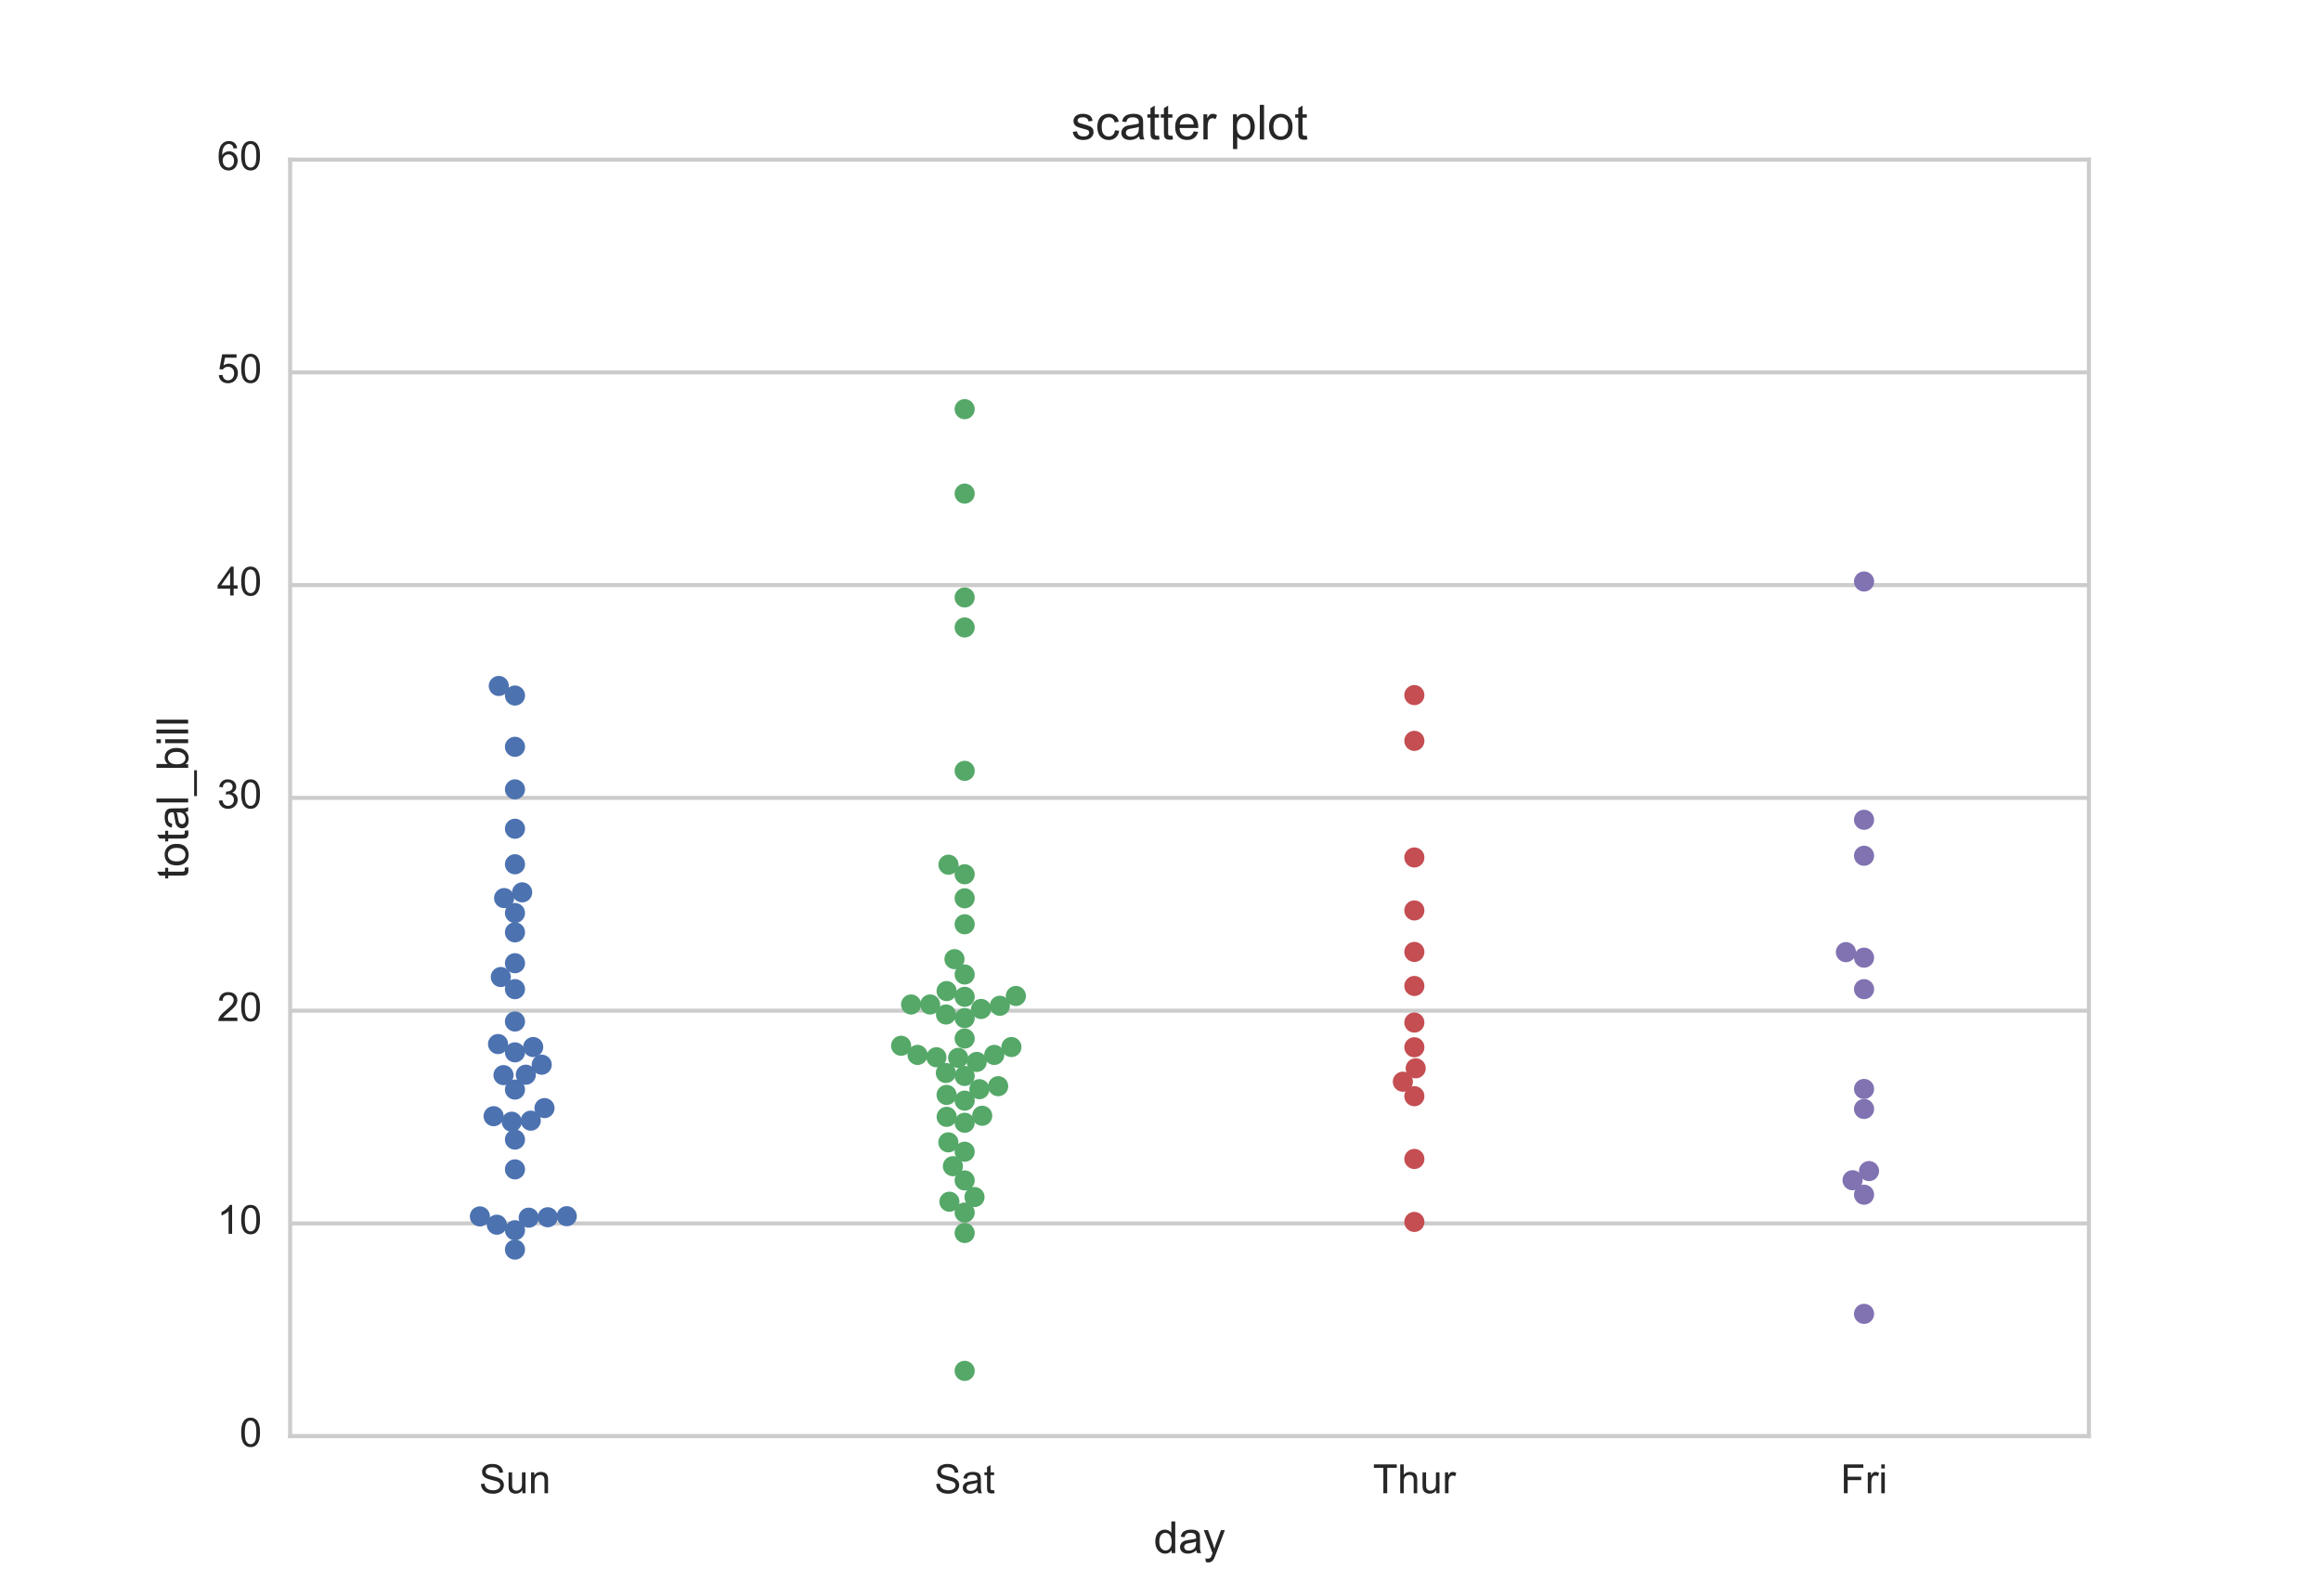 <?xml version="1.0" encoding="utf-8" standalone="no"?>
<!DOCTYPE svg PUBLIC "-//W3C//DTD SVG 1.1//EN"
  "http://www.w3.org/Graphics/SVG/1.1/DTD/svg11.dtd">
<!-- Created with matplotlib (http://matplotlib.org/) -->
<svg height="396pt" version="1.1" viewBox="0 0 576 396" width="576pt" xmlns="http://www.w3.org/2000/svg" xmlns:xlink="http://www.w3.org/1999/xlink">
 <defs>
  <style type="text/css">
*{stroke-linecap:butt;stroke-linejoin:round;stroke-miterlimit:100000;}
  </style>
 </defs>
 <g id="figure_1">
  <g id="patch_1">
   <path d="M 0 396 
L 576 396 
L 576 0 
L 0 0 
z
" style="fill:#ffffff;"/>
  </g>
  <g id="axes_1">
   <g id="patch_2">
    <path d="M 72 356.4 
L 518.4 356.4 
L 518.4 39.6 
L 72 39.6 
z
" style="fill:#ffffff;"/>
   </g>
   <g id="matplotlib.axis_1">
    <g id="xtick_1">
     <g id="line2d_1"/>
     <g id="line2d_2"/>
     <g id="text_1">
      <!-- Sun -->
      <defs>
       <path d="M 4.5 23 
L 13.422 23.781 
Q 14.062 18.406 16.375 14.969 
Q 18.703 11.531 23.578 9.406 
Q 28.469 7.281 34.578 7.281 
Q 39.984 7.281 44.141 8.891 
Q 48.297 10.5 50.312 13.297 
Q 52.344 16.109 52.344 19.438 
Q 52.344 22.797 50.391 25.312 
Q 48.438 27.828 43.953 29.547 
Q 41.062 30.672 31.203 33.031 
Q 21.344 35.406 17.391 37.5 
Q 12.25 40.188 9.734 44.156 
Q 7.234 48.141 7.234 53.078 
Q 7.234 58.5 10.297 63.203 
Q 13.375 67.922 19.281 70.359 
Q 25.203 72.797 32.422 72.797 
Q 40.375 72.797 46.453 70.234 
Q 52.547 67.672 55.812 62.688 
Q 59.078 57.719 59.328 51.422 
L 50.25 50.734 
Q 49.516 57.516 45.281 60.984 
Q 41.062 64.453 32.812 64.453 
Q 24.219 64.453 20.281 61.297 
Q 16.359 58.156 16.359 53.719 
Q 16.359 49.859 19.141 47.359 
Q 21.875 44.875 33.422 42.266 
Q 44.969 39.656 49.266 37.703 
Q 55.516 34.812 58.484 30.391 
Q 61.469 25.984 61.469 20.219 
Q 61.469 14.5 58.203 9.438 
Q 54.938 4.391 48.797 1.578 
Q 42.672 -1.219 35.016 -1.219 
Q 25.297 -1.219 18.719 1.609 
Q 12.156 4.438 8.422 10.125 
Q 4.688 15.828 4.5 23 
" id="ArialMT-53"/>
       <path d="M 6.594 0 
L 6.594 51.859 
L 14.5 51.859 
L 14.5 44.484 
Q 20.219 53.031 31 53.031 
Q 35.688 53.031 39.625 51.344 
Q 43.562 49.656 45.516 46.922 
Q 47.469 44.188 48.25 40.438 
Q 48.734 37.984 48.734 31.891 
L 48.734 0 
L 39.938 0 
L 39.938 31.547 
Q 39.938 36.922 38.906 39.578 
Q 37.891 42.234 35.281 43.812 
Q 32.672 45.406 29.156 45.406 
Q 23.531 45.406 19.453 41.844 
Q 15.375 38.281 15.375 28.328 
L 15.375 0 
z
" id="ArialMT-6e"/>
       <path d="M 40.578 0 
L 40.578 7.625 
Q 34.516 -1.172 24.125 -1.172 
Q 19.531 -1.172 15.547 0.578 
Q 11.578 2.344 9.641 5 
Q 7.719 7.672 6.938 11.531 
Q 6.391 14.109 6.391 19.734 
L 6.391 51.859 
L 15.188 51.859 
L 15.188 23.094 
Q 15.188 16.219 15.719 13.812 
Q 16.547 10.359 19.234 8.375 
Q 21.922 6.391 25.875 6.391 
Q 29.828 6.391 33.297 8.422 
Q 36.766 10.453 38.203 13.938 
Q 39.656 17.438 39.656 24.078 
L 39.656 51.859 
L 48.438 51.859 
L 48.438 0 
z
" id="ArialMT-75"/>
      </defs>
      <g style="fill:#262626;" transform="translate(118.904 370.558)scale(0.1 -0.1)">
       <use xlink:href="#ArialMT-53"/>
       <use x="66.699" xlink:href="#ArialMT-75"/>
       <use x="122.314" xlink:href="#ArialMT-6e"/>
      </g>
     </g>
    </g>
    <g id="xtick_2">
     <g id="line2d_3"/>
     <g id="line2d_4"/>
     <g id="text_2">
      <!-- Sat -->
      <defs>
       <path d="M 25.781 7.859 
L 27.047 0.094 
Q 23.344 -0.688 20.406 -0.688 
Q 15.625 -0.688 12.984 0.828 
Q 10.359 2.344 9.281 4.812 
Q 8.203 7.281 8.203 15.188 
L 8.203 45.016 
L 1.766 45.016 
L 1.766 51.859 
L 8.203 51.859 
L 8.203 64.703 
L 16.938 69.969 
L 16.938 51.859 
L 25.781 51.859 
L 25.781 45.016 
L 16.938 45.016 
L 16.938 14.703 
Q 16.938 10.938 17.406 9.859 
Q 17.875 8.797 18.922 8.156 
Q 19.969 7.516 21.922 7.516 
Q 23.391 7.516 25.781 7.859 
" id="ArialMT-74"/>
       <path d="M 40.438 6.391 
Q 35.547 2.25 31.031 0.531 
Q 26.516 -1.172 21.344 -1.172 
Q 12.797 -1.172 8.203 3 
Q 3.609 7.172 3.609 13.672 
Q 3.609 17.484 5.344 20.625 
Q 7.078 23.781 9.891 25.688 
Q 12.703 27.594 16.219 28.562 
Q 18.797 29.25 24.031 29.891 
Q 34.672 31.156 39.703 32.906 
Q 39.75 34.719 39.75 35.203 
Q 39.75 40.578 37.25 42.781 
Q 33.891 45.75 27.25 45.75 
Q 21.047 45.75 18.094 43.578 
Q 15.141 41.406 13.719 35.891 
L 5.125 37.062 
Q 6.297 42.578 8.984 45.969 
Q 11.672 49.359 16.75 51.188 
Q 21.828 53.031 28.516 53.031 
Q 35.156 53.031 39.297 51.469 
Q 43.453 49.906 45.406 47.531 
Q 47.359 45.172 48.141 41.547 
Q 48.578 39.312 48.578 33.453 
L 48.578 21.734 
Q 48.578 9.469 49.141 6.219 
Q 49.703 2.984 51.375 0 
L 42.188 0 
Q 40.828 2.734 40.438 6.391 
M 39.703 26.031 
Q 34.906 24.078 25.344 22.703 
Q 19.922 21.922 17.672 20.938 
Q 15.438 19.969 14.203 18.094 
Q 12.984 16.219 12.984 13.922 
Q 12.984 10.406 15.641 8.062 
Q 18.312 5.719 23.438 5.719 
Q 28.516 5.719 32.469 7.938 
Q 36.422 10.156 38.281 14.016 
Q 39.703 17 39.703 22.797 
z
" id="ArialMT-61"/>
      </defs>
      <g style="fill:#262626;" transform="translate(231.895 370.558)scale(0.1 -0.1)">
       <use xlink:href="#ArialMT-53"/>
       <use x="66.699" xlink:href="#ArialMT-61"/>
       <use x="122.314" xlink:href="#ArialMT-74"/>
      </g>
     </g>
    </g>
    <g id="xtick_3">
     <g id="line2d_5"/>
     <g id="line2d_6"/>
     <g id="text_3">
      <!-- Thur -->
      <defs>
       <path d="M 6.594 0 
L 6.594 71.578 
L 15.375 71.578 
L 15.375 45.906 
Q 21.531 53.031 30.906 53.031 
Q 36.672 53.031 40.922 50.75 
Q 45.172 48.484 47 44.484 
Q 48.828 40.484 48.828 32.859 
L 48.828 0 
L 40.047 0 
L 40.047 32.859 
Q 40.047 39.453 37.188 42.453 
Q 34.328 45.453 29.109 45.453 
Q 25.203 45.453 21.75 43.422 
Q 18.312 41.406 16.844 37.938 
Q 15.375 34.469 15.375 28.375 
L 15.375 0 
z
" id="ArialMT-68"/>
       <path d="M 6.5 0 
L 6.5 51.859 
L 14.406 51.859 
L 14.406 44 
Q 17.438 49.516 20 51.266 
Q 22.562 53.031 25.641 53.031 
Q 30.078 53.031 34.672 50.203 
L 31.641 42.047 
Q 28.422 43.953 25.203 43.953 
Q 22.312 43.953 20.016 42.219 
Q 17.719 40.484 16.75 37.406 
Q 15.281 32.719 15.281 27.156 
L 15.281 0 
z
" id="ArialMT-72"/>
       <path d="M 25.922 0 
L 25.922 63.141 
L 2.344 63.141 
L 2.344 71.578 
L 59.078 71.578 
L 59.078 63.141 
L 35.406 63.141 
L 35.406 0 
z
" id="ArialMT-54"/>
      </defs>
      <g style="fill:#262626;" transform="translate(340.72 370.558)scale(0.1 -0.1)">
       <use xlink:href="#ArialMT-54"/>
       <use x="61.084" xlink:href="#ArialMT-68"/>
       <use x="116.699" xlink:href="#ArialMT-75"/>
       <use x="172.314" xlink:href="#ArialMT-72"/>
      </g>
     </g>
    </g>
    <g id="xtick_4">
     <g id="line2d_7"/>
     <g id="line2d_8"/>
     <g id="text_4">
      <!-- Fri -->
      <defs>
       <path d="M 6.641 61.469 
L 6.641 71.578 
L 15.438 71.578 
L 15.438 61.469 
z
M 6.641 0 
L 6.641 51.859 
L 15.438 51.859 
L 15.438 0 
z
" id="ArialMT-69"/>
       <path d="M 8.203 0 
L 8.203 71.578 
L 56.5 71.578 
L 56.5 63.141 
L 17.672 63.141 
L 17.672 40.969 
L 51.266 40.969 
L 51.266 32.516 
L 17.672 32.516 
L 17.672 0 
z
" id="ArialMT-46"/>
      </defs>
      <g style="fill:#262626;" transform="translate(456.77 370.558)scale(0.1 -0.1)">
       <use xlink:href="#ArialMT-46"/>
       <use x="61.084" xlink:href="#ArialMT-72"/>
       <use x="94.385" xlink:href="#ArialMT-69"/>
      </g>
     </g>
    </g>
    <g id="text_5">
     <!-- day -->
     <defs>
      <path d="M 6.203 -19.969 
L 5.219 -11.719 
Q 8.109 -12.5 10.25 -12.5 
Q 13.188 -12.5 14.938 -11.516 
Q 16.703 -10.547 17.828 -8.797 
Q 18.656 -7.469 20.516 -2.25 
Q 20.75 -1.516 21.297 -0.094 
L 1.609 51.859 
L 11.078 51.859 
L 21.875 21.828 
Q 23.969 16.109 25.641 9.812 
Q 27.156 15.875 29.25 21.625 
L 40.328 51.859 
L 49.125 51.859 
L 29.391 -0.875 
Q 26.219 -9.422 24.469 -12.641 
Q 22.125 -17 19.094 -19.016 
Q 16.062 -21.047 11.859 -21.047 
Q 9.328 -21.047 6.203 -19.969 
" id="ArialMT-79"/>
      <path d="M 40.234 0 
L 40.234 6.547 
Q 35.297 -1.172 25.734 -1.172 
Q 19.531 -1.172 14.328 2.25 
Q 9.125 5.672 6.266 11.797 
Q 3.422 17.922 3.422 25.875 
Q 3.422 33.641 6 39.969 
Q 8.594 46.297 13.766 49.656 
Q 18.953 53.031 25.344 53.031 
Q 30.031 53.031 33.688 51.047 
Q 37.359 49.078 39.656 45.906 
L 39.656 71.578 
L 48.391 71.578 
L 48.391 0 
z
M 12.453 25.875 
Q 12.453 15.922 16.641 10.984 
Q 20.844 6.062 26.562 6.062 
Q 32.328 6.062 36.344 10.766 
Q 40.375 15.484 40.375 25.141 
Q 40.375 35.797 36.266 40.766 
Q 32.172 45.75 26.172 45.75 
Q 20.312 45.75 16.375 40.969 
Q 12.453 36.188 12.453 25.875 
" id="ArialMT-64"/>
     </defs>
     <g style="fill:#262626;" transform="translate(286.333 385.419)scale(0.11 -0.11)">
      <use xlink:href="#ArialMT-64"/>
      <use x="55.615" xlink:href="#ArialMT-61"/>
      <use x="111.23" xlink:href="#ArialMT-79"/>
     </g>
    </g>
   </g>
   <g id="matplotlib.axis_2">
    <g id="ytick_1">
     <g id="line2d_9">
      <path clip-path="url(#p48b7b5700f)" d="M 72 356.4 
L 518.4 356.4 
" style="fill:none;stroke:#cccccc;stroke-linecap:round;"/>
     </g>
     <g id="line2d_10"/>
     <g id="line2d_11"/>
     <g id="text_6">
      <!-- 0 -->
      <defs>
       <path d="M 4.156 35.297 
Q 4.156 48 6.766 55.734 
Q 9.375 63.484 14.516 67.672 
Q 19.672 71.875 27.484 71.875 
Q 33.25 71.875 37.594 69.547 
Q 41.938 67.234 44.766 62.859 
Q 47.609 58.5 49.219 52.219 
Q 50.828 45.953 50.828 35.297 
Q 50.828 22.703 48.234 14.969 
Q 45.656 7.234 40.5 3 
Q 35.359 -1.219 27.484 -1.219 
Q 17.141 -1.219 11.234 6.203 
Q 4.156 15.141 4.156 35.297 
M 13.188 35.297 
Q 13.188 17.672 17.312 11.828 
Q 21.438 6 27.484 6 
Q 33.547 6 37.672 11.859 
Q 41.797 17.719 41.797 35.297 
Q 41.797 52.984 37.672 58.781 
Q 33.547 64.594 27.391 64.594 
Q 21.344 64.594 17.719 59.469 
Q 13.188 52.938 13.188 35.297 
" id="ArialMT-30"/>
      </defs>
      <g style="fill:#262626;" transform="translate(59.439 358.985)scale(0.1 -0.1)">
       <use xlink:href="#ArialMT-30"/>
      </g>
     </g>
    </g>
    <g id="ytick_2">
     <g id="line2d_12">
      <path clip-path="url(#p48b7b5700f)" d="M 72 303.6 
L 518.4 303.6 
" style="fill:none;stroke:#cccccc;stroke-linecap:round;"/>
     </g>
     <g id="line2d_13"/>
     <g id="line2d_14"/>
     <g id="text_7">
      <!-- 10 -->
      <defs>
       <path d="M 37.25 0 
L 28.469 0 
L 28.469 56 
Q 25.297 52.984 20.141 49.953 
Q 14.984 46.922 10.891 45.406 
L 10.891 53.906 
Q 18.266 57.375 23.781 62.297 
Q 29.297 67.234 31.594 71.875 
L 37.25 71.875 
z
" id="ArialMT-31"/>
      </defs>
      <g style="fill:#262626;" transform="translate(53.878 306.185)scale(0.1 -0.1)">
       <use xlink:href="#ArialMT-31"/>
       <use x="55.615" xlink:href="#ArialMT-30"/>
      </g>
     </g>
    </g>
    <g id="ytick_3">
     <g id="line2d_15">
      <path clip-path="url(#p48b7b5700f)" d="M 72 250.8 
L 518.4 250.8 
" style="fill:none;stroke:#cccccc;stroke-linecap:round;"/>
     </g>
     <g id="line2d_16"/>
     <g id="line2d_17"/>
     <g id="text_8">
      <!-- 20 -->
      <defs>
       <path d="M 50.344 8.453 
L 50.344 0 
L 3.031 0 
Q 2.938 3.172 4.047 6.109 
Q 5.859 10.938 9.828 15.625 
Q 13.812 20.312 21.344 26.469 
Q 33.016 36.031 37.109 41.625 
Q 41.219 47.219 41.219 52.203 
Q 41.219 57.422 37.469 61 
Q 33.734 64.594 27.734 64.594 
Q 21.391 64.594 17.578 60.781 
Q 13.766 56.984 13.719 50.25 
L 4.688 51.172 
Q 5.609 61.281 11.656 66.578 
Q 17.719 71.875 27.938 71.875 
Q 38.234 71.875 44.234 66.156 
Q 50.25 60.453 50.25 52 
Q 50.25 47.703 48.484 43.547 
Q 46.734 39.406 42.656 34.812 
Q 38.578 30.219 29.109 22.219 
Q 21.188 15.578 18.938 13.203 
Q 16.703 10.844 15.234 8.453 
z
" id="ArialMT-32"/>
      </defs>
      <g style="fill:#262626;" transform="translate(53.878 253.385)scale(0.1 -0.1)">
       <use xlink:href="#ArialMT-32"/>
       <use x="55.615" xlink:href="#ArialMT-30"/>
      </g>
     </g>
    </g>
    <g id="ytick_4">
     <g id="line2d_18">
      <path clip-path="url(#p48b7b5700f)" d="M 72 198 
L 518.4 198 
" style="fill:none;stroke:#cccccc;stroke-linecap:round;"/>
     </g>
     <g id="line2d_19"/>
     <g id="line2d_20"/>
     <g id="text_9">
      <!-- 30 -->
      <defs>
       <path d="M 4.203 18.891 
L 12.984 20.062 
Q 14.5 12.594 18.141 9.297 
Q 21.781 6 27 6 
Q 33.203 6 37.469 10.297 
Q 41.75 14.594 41.75 20.953 
Q 41.75 27 37.797 30.922 
Q 33.844 34.859 27.734 34.859 
Q 25.25 34.859 21.531 33.891 
L 22.516 41.609 
Q 23.391 41.5 23.922 41.5 
Q 29.547 41.5 34.031 44.422 
Q 38.531 47.359 38.531 53.469 
Q 38.531 58.297 35.25 61.469 
Q 31.984 64.656 26.812 64.656 
Q 21.688 64.656 18.266 61.422 
Q 14.844 58.203 13.875 51.766 
L 5.078 53.328 
Q 6.688 62.156 12.391 67.016 
Q 18.109 71.875 26.609 71.875 
Q 32.469 71.875 37.391 69.359 
Q 42.328 66.844 44.938 62.5 
Q 47.562 58.156 47.562 53.266 
Q 47.562 48.641 45.062 44.828 
Q 42.578 41.016 37.703 38.766 
Q 44.047 37.312 47.562 32.688 
Q 51.078 28.078 51.078 21.141 
Q 51.078 11.766 44.234 5.25 
Q 37.406 -1.266 26.953 -1.266 
Q 17.531 -1.266 11.297 4.344 
Q 5.078 9.969 4.203 18.891 
" id="ArialMT-33"/>
      </defs>
      <g style="fill:#262626;" transform="translate(53.878 200.585)scale(0.1 -0.1)">
       <use xlink:href="#ArialMT-33"/>
       <use x="55.615" xlink:href="#ArialMT-30"/>
      </g>
     </g>
    </g>
    <g id="ytick_5">
     <g id="line2d_21">
      <path clip-path="url(#p48b7b5700f)" d="M 72 145.2 
L 518.4 145.2 
" style="fill:none;stroke:#cccccc;stroke-linecap:round;"/>
     </g>
     <g id="line2d_22"/>
     <g id="line2d_23"/>
     <g id="text_10">
      <!-- 40 -->
      <defs>
       <path d="M 32.328 0 
L 32.328 17.141 
L 1.266 17.141 
L 1.266 25.203 
L 33.938 71.578 
L 41.109 71.578 
L 41.109 25.203 
L 50.781 25.203 
L 50.781 17.141 
L 41.109 17.141 
L 41.109 0 
z
M 32.328 25.203 
L 32.328 57.469 
L 9.906 25.203 
z
" id="ArialMT-34"/>
      </defs>
      <g style="fill:#262626;" transform="translate(53.878 147.785)scale(0.1 -0.1)">
       <use xlink:href="#ArialMT-34"/>
       <use x="55.615" xlink:href="#ArialMT-30"/>
      </g>
     </g>
    </g>
    <g id="ytick_6">
     <g id="line2d_24">
      <path clip-path="url(#p48b7b5700f)" d="M 72 92.4 
L 518.4 92.4 
" style="fill:none;stroke:#cccccc;stroke-linecap:round;"/>
     </g>
     <g id="line2d_25"/>
     <g id="line2d_26"/>
     <g id="text_11">
      <!-- 50 -->
      <defs>
       <path d="M 4.156 18.75 
L 13.375 19.531 
Q 14.406 12.797 18.141 9.391 
Q 21.875 6 27.156 6 
Q 33.5 6 37.891 10.781 
Q 42.281 15.578 42.281 23.484 
Q 42.281 31 38.062 35.344 
Q 33.844 39.703 27 39.703 
Q 22.75 39.703 19.328 37.766 
Q 15.922 35.844 13.969 32.766 
L 5.719 33.844 
L 12.641 70.609 
L 48.25 70.609 
L 48.25 62.203 
L 19.672 62.203 
L 15.828 42.969 
Q 22.266 47.469 29.344 47.469 
Q 38.719 47.469 45.156 40.969 
Q 51.609 34.469 51.609 24.266 
Q 51.609 14.547 45.953 7.469 
Q 39.062 -1.219 27.156 -1.219 
Q 17.391 -1.219 11.203 4.25 
Q 5.031 9.719 4.156 18.75 
" id="ArialMT-35"/>
      </defs>
      <g style="fill:#262626;" transform="translate(53.878 94.985)scale(0.1 -0.1)">
       <use xlink:href="#ArialMT-35"/>
       <use x="55.615" xlink:href="#ArialMT-30"/>
      </g>
     </g>
    </g>
    <g id="ytick_7">
     <g id="line2d_27">
      <path clip-path="url(#p48b7b5700f)" d="M 72 39.6 
L 518.4 39.6 
" style="fill:none;stroke:#cccccc;stroke-linecap:round;"/>
     </g>
     <g id="line2d_28"/>
     <g id="line2d_29"/>
     <g id="text_12">
      <!-- 60 -->
      <defs>
       <path d="M 49.75 54.047 
L 41.016 53.375 
Q 39.844 58.547 37.703 60.891 
Q 34.125 64.656 28.906 64.656 
Q 24.703 64.656 21.531 62.312 
Q 17.391 59.281 14.984 53.469 
Q 12.594 47.656 12.5 36.922 
Q 15.672 41.75 20.266 44.094 
Q 24.859 46.438 29.891 46.438 
Q 38.672 46.438 44.844 39.969 
Q 51.031 33.5 51.031 23.25 
Q 51.031 16.5 48.125 10.719 
Q 45.219 4.938 40.141 1.859 
Q 35.062 -1.219 28.609 -1.219 
Q 17.625 -1.219 10.688 6.859 
Q 3.766 14.938 3.766 33.5 
Q 3.766 54.25 11.422 63.672 
Q 18.109 71.875 29.438 71.875 
Q 37.891 71.875 43.281 67.141 
Q 48.688 62.406 49.75 54.047 
M 13.875 23.188 
Q 13.875 18.656 15.797 14.5 
Q 17.719 10.359 21.188 8.172 
Q 24.656 6 28.469 6 
Q 34.031 6 38.031 10.484 
Q 42.047 14.984 42.047 22.703 
Q 42.047 30.125 38.078 34.391 
Q 34.125 38.672 28.125 38.672 
Q 22.172 38.672 18.016 34.391 
Q 13.875 30.125 13.875 23.188 
" id="ArialMT-36"/>
      </defs>
      <g style="fill:#262626;" transform="translate(53.878 42.185)scale(0.1 -0.1)">
       <use xlink:href="#ArialMT-36"/>
       <use x="55.615" xlink:href="#ArialMT-30"/>
      </g>
     </g>
    </g>
    <g id="text_13">
     <!-- total_bill -->
     <defs>
      <path d="M 6.391 0 
L 6.391 71.578 
L 15.188 71.578 
L 15.188 0 
z
" id="ArialMT-6c"/>
      <path d="M 14.703 0 
L 6.547 0 
L 6.547 71.578 
L 15.328 71.578 
L 15.328 46.047 
Q 20.906 53.031 29.547 53.031 
Q 34.328 53.031 38.594 51.094 
Q 42.875 49.172 45.625 45.672 
Q 48.391 42.188 49.953 37.25 
Q 51.516 32.328 51.516 26.703 
Q 51.516 13.375 44.922 6.094 
Q 38.328 -1.172 29.109 -1.172 
Q 19.922 -1.172 14.703 6.5 
z
M 14.594 26.312 
Q 14.594 17 17.141 12.844 
Q 21.297 6.062 28.375 6.062 
Q 34.125 6.062 38.328 11.062 
Q 42.531 16.062 42.531 25.984 
Q 42.531 36.141 38.5 40.969 
Q 34.469 45.797 28.766 45.797 
Q 23 45.797 18.797 40.797 
Q 14.594 35.797 14.594 26.312 
" id="ArialMT-62"/>
      <path d="M -1.516 -19.875 
L -1.516 -13.531 
L 56.734 -13.531 
L 56.734 -19.875 
z
" id="ArialMT-5f"/>
      <path d="M 3.328 25.922 
Q 3.328 40.328 11.328 47.266 
Q 18.016 53.031 27.641 53.031 
Q 38.328 53.031 45.109 46.016 
Q 51.906 39.016 51.906 26.656 
Q 51.906 16.656 48.906 10.906 
Q 45.906 5.172 40.156 2 
Q 34.422 -1.172 27.641 -1.172 
Q 16.75 -1.172 10.031 5.812 
Q 3.328 12.797 3.328 25.922 
M 12.359 25.922 
Q 12.359 15.969 16.703 11.016 
Q 21.047 6.062 27.641 6.062 
Q 34.188 6.062 38.531 11.031 
Q 42.875 16.016 42.875 26.219 
Q 42.875 35.844 38.5 40.797 
Q 34.125 45.75 27.641 45.75 
Q 21.047 45.75 16.703 40.812 
Q 12.359 35.891 12.359 25.922 
" id="ArialMT-6f"/>
     </defs>
     <g style="fill:#262626;" transform="translate(46.692 218.178)rotate(-90.0)scale(0.11 -0.11)">
      <use xlink:href="#ArialMT-74"/>
      <use x="27.783" xlink:href="#ArialMT-6f"/>
      <use x="83.398" xlink:href="#ArialMT-74"/>
      <use x="111.182" xlink:href="#ArialMT-61"/>
      <use x="166.797" xlink:href="#ArialMT-6c"/>
      <use x="189.014" xlink:href="#ArialMT-5f"/>
      <use x="244.629" xlink:href="#ArialMT-62"/>
      <use x="300.244" xlink:href="#ArialMT-69"/>
      <use x="322.461" xlink:href="#ArialMT-6c"/>
      <use x="344.678" xlink:href="#ArialMT-6c"/>
     </g>
    </g>
   </g>
   <g id="patch_3">
    <path d="M 72 39.6 
L 518.4 39.6 
" style="fill:none;stroke:#cccccc;stroke-linecap:square;stroke-linejoin:miter;"/>
   </g>
   <g id="patch_4">
    <path d="M 518.4 356.4 
L 518.4 39.6 
" style="fill:none;stroke:#cccccc;stroke-linecap:square;stroke-linejoin:miter;"/>
   </g>
   <g id="patch_5">
    <path d="M 72 356.4 
L 518.4 356.4 
" style="fill:none;stroke:#cccccc;stroke-linecap:square;stroke-linejoin:miter;"/>
   </g>
   <g id="patch_6">
    <path d="M 72 356.4 
L 72 39.6 
" style="fill:none;stroke:#cccccc;stroke-linecap:square;stroke-linejoin:miter;"/>
   </g>
   <g id="PathCollection_1">
    <defs>
     <path d="M 0 2.5 
C 0.663 2.5 1.299 2.237 1.768 1.768 
C 2.237 1.299 2.5 0.663 2.5 0 
C 2.5 -0.663 2.237 -1.299 1.768 -1.768 
C 1.299 -2.237 0.663 -2.5 0 -2.5 
C -0.663 -2.5 -1.299 -2.237 -1.768 -1.768 
C -2.237 -1.299 -2.5 -0.663 -2.5 0 
C -2.5 0.663 -2.237 1.299 -1.768 1.768 
C -1.299 2.237 -0.663 2.5 0 2.5 
z
" id="C0_0_33457143cc"/>
    </defs>
    <g clip-path="url(#p48b7b5700f)">
     <use style="fill:#4c72b0;" x="127.8" xlink:href="#C0_0_33457143cc" y="310.094"/>
    </g>
    <g clip-path="url(#p48b7b5700f)">
     <use style="fill:#4c72b0;" x="127.8" xlink:href="#C0_0_33457143cc" y="305.29"/>
    </g>
    <g clip-path="url(#p48b7b5700f)">
     <use style="fill:#4c72b0;" x="123.3" xlink:href="#C0_0_33457143cc" y="303.917"/>
    </g>
    <g clip-path="url(#p48b7b5700f)">
     <use style="fill:#4c72b0;" x="131.21" xlink:href="#C0_0_33457143cc" y="302.174"/>
    </g>
    <g clip-path="url(#p48b7b5700f)">
     <use style="fill:#4c72b0;" x="135.933" xlink:href="#C0_0_33457143cc" y="302.069"/>
    </g>
    <g clip-path="url(#p48b7b5700f)">
     <use style="fill:#4c72b0;" x="119.099" xlink:href="#C0_0_33457143cc" y="301.858"/>
    </g>
    <g clip-path="url(#p48b7b5700f)">
     <use style="fill:#4c72b0;" x="140.65" xlink:href="#C0_0_33457143cc" y="301.805"/>
    </g>
    <g clip-path="url(#p48b7b5700f)">
     <use style="fill:#4c72b0;" x="127.8" xlink:href="#C0_0_33457143cc" y="290.189"/>
    </g>
    <g clip-path="url(#p48b7b5700f)">
     <use style="fill:#4c72b0;" x="127.8" xlink:href="#C0_0_33457143cc" y="282.797"/>
    </g>
    <g clip-path="url(#p48b7b5700f)">
     <use style="fill:#4c72b0;" x="127.001" xlink:href="#C0_0_33457143cc" y="278.362"/>
    </g>
    <g clip-path="url(#p48b7b5700f)">
     <use style="fill:#4c72b0;" x="131.718" xlink:href="#C0_0_33457143cc" y="278.098"/>
    </g>
    <g clip-path="url(#p48b7b5700f)">
     <use style="fill:#4c72b0;" x="122.501" xlink:href="#C0_0_33457143cc" y="276.989"/>
    </g>
    <g clip-path="url(#p48b7b5700f)">
     <use style="fill:#4c72b0;" x="135.128" xlink:href="#C0_0_33457143cc" y="274.982"/>
    </g>
    <g clip-path="url(#p48b7b5700f)">
     <use style="fill:#4c72b0;" x="127.8" xlink:href="#C0_0_33457143cc" y="270.389"/>
    </g>
    <g clip-path="url(#p48b7b5700f)">
     <use style="fill:#4c72b0;" x="124.952" xlink:href="#C0_0_33457143cc" y="266.798"/>
    </g>
    <g clip-path="url(#p48b7b5700f)">
     <use style="fill:#4c72b0;" x="130.495" xlink:href="#C0_0_33457143cc" y="266.693"/>
    </g>
    <g clip-path="url(#p48b7b5700f)">
     <use style="fill:#4c72b0;" x="134.437" xlink:href="#C0_0_33457143cc" y="264.211"/>
    </g>
    <g clip-path="url(#p48b7b5700f)">
     <use style="fill:#4c72b0;" x="127.8" xlink:href="#C0_0_33457143cc" y="261.149"/>
    </g>
    <g clip-path="url(#p48b7b5700f)">
     <use style="fill:#4c72b0;" x="132.317" xlink:href="#C0_0_33457143cc" y="259.829"/>
    </g>
    <g clip-path="url(#p48b7b5700f)">
     <use style="fill:#4c72b0;" x="123.599" xlink:href="#C0_0_33457143cc" y="259.09"/>
    </g>
    <g clip-path="url(#p48b7b5700f)">
     <use style="fill:#4c72b0;" x="127.8" xlink:href="#C0_0_33457143cc" y="253.493"/>
    </g>
    <g clip-path="url(#p48b7b5700f)">
     <use style="fill:#4c72b0;" x="127.8" xlink:href="#C0_0_33457143cc" y="245.467"/>
    </g>
    <g clip-path="url(#p48b7b5700f)">
     <use style="fill:#4c72b0;" x="124.287" xlink:href="#C0_0_33457143cc" y="242.458"/>
    </g>
    <g clip-path="url(#p48b7b5700f)">
     <use style="fill:#4c72b0;" x="127.8" xlink:href="#C0_0_33457143cc" y="239.026"/>
    </g>
    <g clip-path="url(#p48b7b5700f)">
     <use style="fill:#4c72b0;" x="127.8" xlink:href="#C0_0_33457143cc" y="231.37"/>
    </g>
    <g clip-path="url(#p48b7b5700f)">
     <use style="fill:#4c72b0;" x="127.8" xlink:href="#C0_0_33457143cc" y="226.565"/>
    </g>
    <g clip-path="url(#p48b7b5700f)">
     <use style="fill:#4c72b0;" x="125.105" xlink:href="#C0_0_33457143cc" y="222.869"/>
    </g>
    <g clip-path="url(#p48b7b5700f)">
     <use style="fill:#4c72b0;" x="129.586" xlink:href="#C0_0_33457143cc" y="221.443"/>
    </g>
    <g clip-path="url(#p48b7b5700f)">
     <use style="fill:#4c72b0;" x="127.8" xlink:href="#C0_0_33457143cc" y="214.474"/>
    </g>
    <g clip-path="url(#p48b7b5700f)">
     <use style="fill:#4c72b0;" x="127.8" xlink:href="#C0_0_33457143cc" y="205.656"/>
    </g>
    <g clip-path="url(#p48b7b5700f)">
     <use style="fill:#4c72b0;" x="127.8" xlink:href="#C0_0_33457143cc" y="195.888"/>
    </g>
    <g clip-path="url(#p48b7b5700f)">
     <use style="fill:#4c72b0;" x="127.8" xlink:href="#C0_0_33457143cc" y="185.328"/>
    </g>
    <g clip-path="url(#p48b7b5700f)">
     <use style="fill:#4c72b0;" x="127.8" xlink:href="#C0_0_33457143cc" y="172.603"/>
    </g>
    <g clip-path="url(#p48b7b5700f)">
     <use style="fill:#4c72b0;" x="123.787" xlink:href="#C0_0_33457143cc" y="170.227"/>
    </g>
   </g>
   <g id="PathCollection_2">
    <defs>
     <path d="M 0 2.5 
C 0.663 2.5 1.299 2.237 1.768 1.768 
C 2.237 1.299 2.5 0.663 2.5 0 
C 2.5 -0.663 2.237 -1.299 1.768 -1.768 
C 1.299 -2.237 0.663 -2.5 0 -2.5 
C -0.663 -2.5 -1.299 -2.237 -1.768 -1.768 
C -2.237 -1.299 -2.5 -0.663 -2.5 0 
C -2.5 0.663 -2.237 1.299 -1.768 1.768 
C -1.299 2.237 -0.663 2.5 0 2.5 
z
" id="C1_0_60132d4d8d"/>
    </defs>
    <g clip-path="url(#p48b7b5700f)">
     <use style="fill:#55a868;" x="239.4" xlink:href="#C1_0_60132d4d8d" y="340.19"/>
    </g>
    <g clip-path="url(#p48b7b5700f)">
     <use style="fill:#55a868;" x="239.4" xlink:href="#C1_0_60132d4d8d" y="305.976"/>
    </g>
    <g clip-path="url(#p48b7b5700f)">
     <use style="fill:#55a868;" x="239.4" xlink:href="#C1_0_60132d4d8d" y="300.907"/>
    </g>
    <g clip-path="url(#p48b7b5700f)">
     <use style="fill:#55a868;" x="235.614" xlink:href="#C1_0_60132d4d8d" y="298.214"/>
    </g>
    <g clip-path="url(#p48b7b5700f)">
     <use style="fill:#55a868;" x="241.839" xlink:href="#C1_0_60132d4d8d" y="297.053"/>
    </g>
    <g clip-path="url(#p48b7b5700f)">
     <use style="fill:#55a868;" x="239.4" xlink:href="#C1_0_60132d4d8d" y="292.934"/>
    </g>
    <g clip-path="url(#p48b7b5700f)">
     <use style="fill:#55a868;" x="236.48" xlink:href="#C1_0_60132d4d8d" y="289.397"/>
    </g>
    <g clip-path="url(#p48b7b5700f)">
     <use style="fill:#55a868;" x="239.4" xlink:href="#C1_0_60132d4d8d" y="285.806"/>
    </g>
    <g clip-path="url(#p48b7b5700f)">
     <use style="fill:#55a868;" x="235.353" xlink:href="#C1_0_60132d4d8d" y="283.483"/>
    </g>
    <g clip-path="url(#p48b7b5700f)">
     <use style="fill:#55a868;" x="239.4" xlink:href="#C1_0_60132d4d8d" y="278.626"/>
    </g>
    <g clip-path="url(#p48b7b5700f)">
     <use style="fill:#55a868;" x="234.937" xlink:href="#C1_0_60132d4d8d" y="277.147"/>
    </g>
    <g clip-path="url(#p48b7b5700f)">
     <use style="fill:#55a868;" x="243.756" xlink:href="#C1_0_60132d4d8d" y="276.883"/>
    </g>
    <g clip-path="url(#p48b7b5700f)">
     <use style="fill:#55a868;" x="239.4" xlink:href="#C1_0_60132d4d8d" y="273.134"/>
    </g>
    <g clip-path="url(#p48b7b5700f)">
     <use style="fill:#55a868;" x="234.918" xlink:href="#C1_0_60132d4d8d" y="271.709"/>
    </g>
    <g clip-path="url(#p48b7b5700f)">
     <use style="fill:#55a868;" x="243.056" xlink:href="#C1_0_60132d4d8d" y="270.283"/>
    </g>
    <g clip-path="url(#p48b7b5700f)">
     <use style="fill:#55a868;" x="247.716" xlink:href="#C1_0_60132d4d8d" y="269.544"/>
    </g>
    <g clip-path="url(#p48b7b5700f)">
     <use style="fill:#55a868;" x="239.4" xlink:href="#C1_0_60132d4d8d" y="267.01"/>
    </g>
    <g clip-path="url(#p48b7b5700f)">
     <use style="fill:#55a868;" x="234.739" xlink:href="#C1_0_60132d4d8d" y="266.27"/>
    </g>
    <g clip-path="url(#p48b7b5700f)">
     <use style="fill:#55a868;" x="242.389" xlink:href="#C1_0_60132d4d8d" y="263.525"/>
    </g>
    <g clip-path="url(#p48b7b5700f)">
     <use style="fill:#55a868;" x="237.783" xlink:href="#C1_0_60132d4d8d" y="262.522"/>
    </g>
    <g clip-path="url(#p48b7b5700f)">
     <use style="fill:#55a868;" x="232.395" xlink:href="#C1_0_60132d4d8d" y="262.363"/>
    </g>
    <g clip-path="url(#p48b7b5700f)">
     <use style="fill:#55a868;" x="246.746" xlink:href="#C1_0_60132d4d8d" y="261.782"/>
    </g>
    <g clip-path="url(#p48b7b5700f)">
     <use style="fill:#55a868;" x="227.71" xlink:href="#C1_0_60132d4d8d" y="261.782"/>
    </g>
    <g clip-path="url(#p48b7b5700f)">
     <use style="fill:#55a868;" x="251.002" xlink:href="#C1_0_60132d4d8d" y="259.829"/>
    </g>
    <g clip-path="url(#p48b7b5700f)">
     <use style="fill:#55a868;" x="223.63" xlink:href="#C1_0_60132d4d8d" y="259.512"/>
    </g>
    <g clip-path="url(#p48b7b5700f)">
     <use style="fill:#55a868;" x="239.4" xlink:href="#C1_0_60132d4d8d" y="257.717"/>
    </g>
    <g clip-path="url(#p48b7b5700f)">
     <use style="fill:#55a868;" x="239.4" xlink:href="#C1_0_60132d4d8d" y="252.648"/>
    </g>
    <g clip-path="url(#p48b7b5700f)">
     <use style="fill:#55a868;" x="234.77" xlink:href="#C1_0_60132d4d8d" y="251.75"/>
    </g>
    <g clip-path="url(#p48b7b5700f)">
     <use style="fill:#55a868;" x="243.48" xlink:href="#C1_0_60132d4d8d" y="250.378"/>
    </g>
    <g clip-path="url(#p48b7b5700f)">
     <use style="fill:#55a868;" x="248.131" xlink:href="#C1_0_60132d4d8d" y="249.586"/>
    </g>
    <g clip-path="url(#p48b7b5700f)">
     <use style="fill:#55a868;" x="230.828" xlink:href="#C1_0_60132d4d8d" y="249.269"/>
    </g>
    <g clip-path="url(#p48b7b5700f)">
     <use style="fill:#55a868;" x="226.103" xlink:href="#C1_0_60132d4d8d" y="249.269"/>
    </g>
    <g clip-path="url(#p48b7b5700f)">
     <use style="fill:#55a868;" x="239.4" xlink:href="#C1_0_60132d4d8d" y="247.368"/>
    </g>
    <g clip-path="url(#p48b7b5700f)">
     <use style="fill:#55a868;" x="252.108" xlink:href="#C1_0_60132d4d8d" y="247.157"/>
    </g>
    <g clip-path="url(#p48b7b5700f)">
     <use style="fill:#55a868;" x="234.918" xlink:href="#C1_0_60132d4d8d" y="245.942"/>
    </g>
    <g clip-path="url(#p48b7b5700f)">
     <use style="fill:#55a868;" x="239.4" xlink:href="#C1_0_60132d4d8d" y="241.824"/>
    </g>
    <g clip-path="url(#p48b7b5700f)">
     <use style="fill:#55a868;" x="236.872" xlink:href="#C1_0_60132d4d8d" y="238.022"/>
    </g>
    <g clip-path="url(#p48b7b5700f)">
     <use style="fill:#55a868;" x="239.4" xlink:href="#C1_0_60132d4d8d" y="229.363"/>
    </g>
    <g clip-path="url(#p48b7b5700f)">
     <use style="fill:#55a868;" x="239.4" xlink:href="#C1_0_60132d4d8d" y="222.922"/>
    </g>
    <g clip-path="url(#p48b7b5700f)">
     <use style="fill:#55a868;" x="239.4" xlink:href="#C1_0_60132d4d8d" y="216.955"/>
    </g>
    <g clip-path="url(#p48b7b5700f)">
     <use style="fill:#55a868;" x="235.387" xlink:href="#C1_0_60132d4d8d" y="214.579"/>
    </g>
    <g clip-path="url(#p48b7b5700f)">
     <use style="fill:#55a868;" x="239.4" xlink:href="#C1_0_60132d4d8d" y="191.294"/>
    </g>
    <g clip-path="url(#p48b7b5700f)">
     <use style="fill:#55a868;" x="239.4" xlink:href="#C1_0_60132d4d8d" y="155.707"/>
    </g>
    <g clip-path="url(#p48b7b5700f)">
     <use style="fill:#55a868;" x="239.4" xlink:href="#C1_0_60132d4d8d" y="148.262"/>
    </g>
    <g clip-path="url(#p48b7b5700f)">
     <use style="fill:#55a868;" x="239.4" xlink:href="#C1_0_60132d4d8d" y="122.496"/>
    </g>
    <g clip-path="url(#p48b7b5700f)">
     <use style="fill:#55a868;" x="239.4" xlink:href="#C1_0_60132d4d8d" y="101.534"/>
    </g>
   </g>
   <g id="PathCollection_3">
    <defs>
     <path d="M 0 2.5 
C 0.663 2.5 1.299 2.237 1.768 1.768 
C 2.237 1.299 2.5 0.663 2.5 0 
C 2.5 -0.663 2.237 -1.299 1.768 -1.768 
C 1.299 -2.237 0.663 -2.5 0 -2.5 
C -0.663 -2.5 -1.299 -2.237 -1.768 -1.768 
C -2.237 -1.299 -2.5 -0.663 -2.5 0 
C -2.5 0.663 -2.237 1.299 -1.768 1.768 
C -1.299 2.237 -0.663 2.5 0 2.5 
z
" id="C2_0_5a333a9df5"/>
    </defs>
    <g clip-path="url(#p48b7b5700f)">
     <use style="fill:#c44e52;" x="351.0" xlink:href="#C2_0_5a333a9df5" y="303.23"/>
    </g>
    <g clip-path="url(#p48b7b5700f)">
     <use style="fill:#c44e52;" x="351.0" xlink:href="#C2_0_5a333a9df5" y="287.602"/>
    </g>
    <g clip-path="url(#p48b7b5700f)">
     <use style="fill:#c44e52;" x="351.0" xlink:href="#C2_0_5a333a9df5" y="272.026"/>
    </g>
    <g clip-path="url(#p48b7b5700f)">
     <use style="fill:#c44e52;" x="348.152" xlink:href="#C2_0_5a333a9df5" y="268.435"/>
    </g>
    <g clip-path="url(#p48b7b5700f)">
     <use style="fill:#c44e52;" x="351.334" xlink:href="#C2_0_5a333a9df5" y="265.109"/>
    </g>
    <g clip-path="url(#p48b7b5700f)">
     <use style="fill:#c44e52;" x="351.0" xlink:href="#C2_0_5a333a9df5" y="259.882"/>
    </g>
    <g clip-path="url(#p48b7b5700f)">
     <use style="fill:#c44e52;" x="351.0" xlink:href="#C2_0_5a333a9df5" y="253.757"/>
    </g>
    <g clip-path="url(#p48b7b5700f)">
     <use style="fill:#c44e52;" x="351.0" xlink:href="#C2_0_5a333a9df5" y="244.675"/>
    </g>
    <g clip-path="url(#p48b7b5700f)">
     <use style="fill:#c44e52;" x="351.0" xlink:href="#C2_0_5a333a9df5" y="236.227"/>
    </g>
    <g clip-path="url(#p48b7b5700f)">
     <use style="fill:#c44e52;" x="351.0" xlink:href="#C2_0_5a333a9df5" y="225.931"/>
    </g>
    <g clip-path="url(#p48b7b5700f)">
     <use style="fill:#c44e52;" x="351.0" xlink:href="#C2_0_5a333a9df5" y="212.784"/>
    </g>
    <g clip-path="url(#p48b7b5700f)">
     <use style="fill:#c44e52;" x="351.0" xlink:href="#C2_0_5a333a9df5" y="183.85"/>
    </g>
    <g clip-path="url(#p48b7b5700f)">
     <use style="fill:#c44e52;" x="351.0" xlink:href="#C2_0_5a333a9df5" y="172.498"/>
    </g>
   </g>
   <g id="PathCollection_4">
    <defs>
     <path d="M 0 2.5 
C 0.663 2.5 1.299 2.237 1.768 1.768 
C 2.237 1.299 2.5 0.663 2.5 0 
C 2.5 -0.663 2.237 -1.299 1.768 -1.768 
C 1.299 -2.237 0.663 -2.5 0 -2.5 
C -0.663 -2.5 -1.299 -2.237 -1.768 -1.768 
C -2.237 -1.299 -2.5 -0.663 -2.5 0 
C -2.5 0.663 -2.237 1.299 -1.768 1.768 
C -1.299 2.237 -0.663 2.5 0 2.5 
z
" id="C3_0_c8e02eaa11"/>
    </defs>
    <g clip-path="url(#p48b7b5700f)">
     <use style="fill:#8172b2;" x="462.6" xlink:href="#C3_0_c8e02eaa11" y="326.04"/>
    </g>
    <g clip-path="url(#p48b7b5700f)">
     <use style="fill:#8172b2;" x="462.6" xlink:href="#C3_0_c8e02eaa11" y="296.472"/>
    </g>
    <g clip-path="url(#p48b7b5700f)">
     <use style="fill:#8172b2;" x="459.752" xlink:href="#C3_0_c8e02eaa11" y="292.882"/>
    </g>
    <g clip-path="url(#p48b7b5700f)">
     <use style="fill:#8172b2;" x="463.831" xlink:href="#C3_0_c8e02eaa11" y="290.611"/>
    </g>
    <g clip-path="url(#p48b7b5700f)">
     <use style="fill:#8172b2;" x="462.6" xlink:href="#C3_0_c8e02eaa11" y="275.194"/>
    </g>
    <g clip-path="url(#p48b7b5700f)">
     <use style="fill:#8172b2;" x="462.6" xlink:href="#C3_0_c8e02eaa11" y="270.23"/>
    </g>
    <g clip-path="url(#p48b7b5700f)">
     <use style="fill:#8172b2;" x="462.6" xlink:href="#C3_0_c8e02eaa11" y="245.467"/>
    </g>
    <g clip-path="url(#p48b7b5700f)">
     <use style="fill:#8172b2;" x="462.6" xlink:href="#C3_0_c8e02eaa11" y="237.653"/>
    </g>
    <g clip-path="url(#p48b7b5700f)">
     <use style="fill:#8172b2;" x="458.1" xlink:href="#C3_0_c8e02eaa11" y="236.28"/>
    </g>
    <g clip-path="url(#p48b7b5700f)">
     <use style="fill:#8172b2;" x="462.6" xlink:href="#C3_0_c8e02eaa11" y="212.362"/>
    </g>
    <g clip-path="url(#p48b7b5700f)">
     <use style="fill:#8172b2;" x="462.6" xlink:href="#C3_0_c8e02eaa11" y="203.438"/>
    </g>
    <g clip-path="url(#p48b7b5700f)">
     <use style="fill:#8172b2;" x="462.6" xlink:href="#C3_0_c8e02eaa11" y="144.302"/>
    </g>
   </g>
   <g id="text_14">
    <!-- scatter plot -->
    <defs>
     <path d="M 40.438 19 
L 49.078 17.875 
Q 47.656 8.938 41.812 3.875 
Q 35.984 -1.172 27.484 -1.172 
Q 16.844 -1.172 10.375 5.781 
Q 3.906 12.75 3.906 25.734 
Q 3.906 34.125 6.688 40.422 
Q 9.469 46.734 15.156 49.875 
Q 20.844 53.031 27.547 53.031 
Q 35.984 53.031 41.359 48.75 
Q 46.734 44.484 48.25 36.625 
L 39.703 35.297 
Q 38.484 40.531 35.375 43.156 
Q 32.281 45.797 27.875 45.797 
Q 21.234 45.797 17.078 41.031 
Q 12.938 36.281 12.938 25.984 
Q 12.938 15.531 16.938 10.797 
Q 20.953 6.062 27.391 6.062 
Q 32.562 6.062 36.031 9.234 
Q 39.5 12.406 40.438 19 
" id="ArialMT-63"/>
     <path id="ArialMT-20"/>
     <path d="M 6.594 -19.875 
L 6.594 51.859 
L 14.594 51.859 
L 14.594 45.125 
Q 17.438 49.078 21 51.047 
Q 24.562 53.031 29.641 53.031 
Q 36.281 53.031 41.359 49.609 
Q 46.438 46.188 49.016 39.953 
Q 51.609 33.734 51.609 26.312 
Q 51.609 18.359 48.75 11.984 
Q 45.906 5.609 40.453 2.219 
Q 35.016 -1.172 29 -1.172 
Q 24.609 -1.172 21.109 0.688 
Q 17.625 2.547 15.375 5.375 
L 15.375 -19.875 
z
M 14.547 25.641 
Q 14.547 15.625 18.594 10.844 
Q 22.656 6.062 28.422 6.062 
Q 34.281 6.062 38.453 11.016 
Q 42.625 15.969 42.625 26.375 
Q 42.625 36.281 38.547 41.203 
Q 34.469 46.141 28.812 46.141 
Q 23.188 46.141 18.859 40.891 
Q 14.547 35.641 14.547 25.641 
" id="ArialMT-70"/>
     <path d="M 42.094 16.703 
L 51.172 15.578 
Q 49.031 7.625 43.219 3.219 
Q 37.406 -1.172 28.375 -1.172 
Q 17 -1.172 10.328 5.828 
Q 3.656 12.844 3.656 25.484 
Q 3.656 38.578 10.391 45.797 
Q 17.141 53.031 27.875 53.031 
Q 38.281 53.031 44.875 45.953 
Q 51.469 38.875 51.469 26.031 
Q 51.469 25.25 51.422 23.688 
L 12.75 23.688 
Q 13.234 15.141 17.578 10.594 
Q 21.922 6.062 28.422 6.062 
Q 33.25 6.062 36.672 8.594 
Q 40.094 11.141 42.094 16.703 
M 13.234 30.906 
L 42.188 30.906 
Q 41.609 37.453 38.875 40.719 
Q 34.672 45.797 27.984 45.797 
Q 21.922 45.797 17.797 41.75 
Q 13.672 37.703 13.234 30.906 
" id="ArialMT-65"/>
     <path d="M 3.078 15.484 
L 11.766 16.844 
Q 12.5 11.625 15.844 8.844 
Q 19.188 6.062 25.203 6.062 
Q 31.25 6.062 34.172 8.516 
Q 37.109 10.984 37.109 14.312 
Q 37.109 17.281 34.516 19 
Q 32.719 20.172 25.531 21.969 
Q 15.875 24.422 12.141 26.203 
Q 8.406 27.984 6.469 31.125 
Q 4.547 34.281 4.547 38.094 
Q 4.547 41.547 6.125 44.5 
Q 7.719 47.469 10.453 49.422 
Q 12.5 50.922 16.031 51.969 
Q 19.578 53.031 23.641 53.031 
Q 29.734 53.031 34.344 51.266 
Q 38.969 49.516 41.156 46.5 
Q 43.359 43.5 44.188 38.484 
L 35.594 37.312 
Q 35.016 41.312 32.203 43.547 
Q 29.391 45.797 24.266 45.797 
Q 18.219 45.797 15.625 43.797 
Q 13.031 41.797 13.031 39.109 
Q 13.031 37.406 14.109 36.031 
Q 15.188 34.625 17.484 33.688 
Q 18.797 33.203 25.25 31.453 
Q 34.578 28.953 38.25 27.359 
Q 41.938 25.781 44.031 22.75 
Q 46.141 19.734 46.141 15.234 
Q 46.141 10.844 43.578 6.953 
Q 41.016 3.078 36.172 0.953 
Q 31.344 -1.172 25.25 -1.172 
Q 15.141 -1.172 9.844 3.031 
Q 4.547 7.234 3.078 15.484 
" id="ArialMT-73"/>
    </defs>
    <g style="fill:#262626;" transform="translate(265.855 34.6)scale(0.12 -0.12)">
     <use xlink:href="#ArialMT-73"/>
     <use x="50.0" xlink:href="#ArialMT-63"/>
     <use x="100.0" xlink:href="#ArialMT-61"/>
     <use x="155.615" xlink:href="#ArialMT-74"/>
     <use x="183.398" xlink:href="#ArialMT-74"/>
     <use x="211.182" xlink:href="#ArialMT-65"/>
     <use x="266.797" xlink:href="#ArialMT-72"/>
     <use x="300.098" xlink:href="#ArialMT-20"/>
     <use x="327.881" xlink:href="#ArialMT-70"/>
     <use x="383.496" xlink:href="#ArialMT-6c"/>
     <use x="405.713" xlink:href="#ArialMT-6f"/>
     <use x="461.328" xlink:href="#ArialMT-74"/>
    </g>
   </g>
  </g>
 </g>
 <defs>
  <clipPath id="p48b7b5700f">
   <rect height="316.8" width="446.4" x="72.0" y="39.6"/>
  </clipPath>
 </defs>
</svg>
